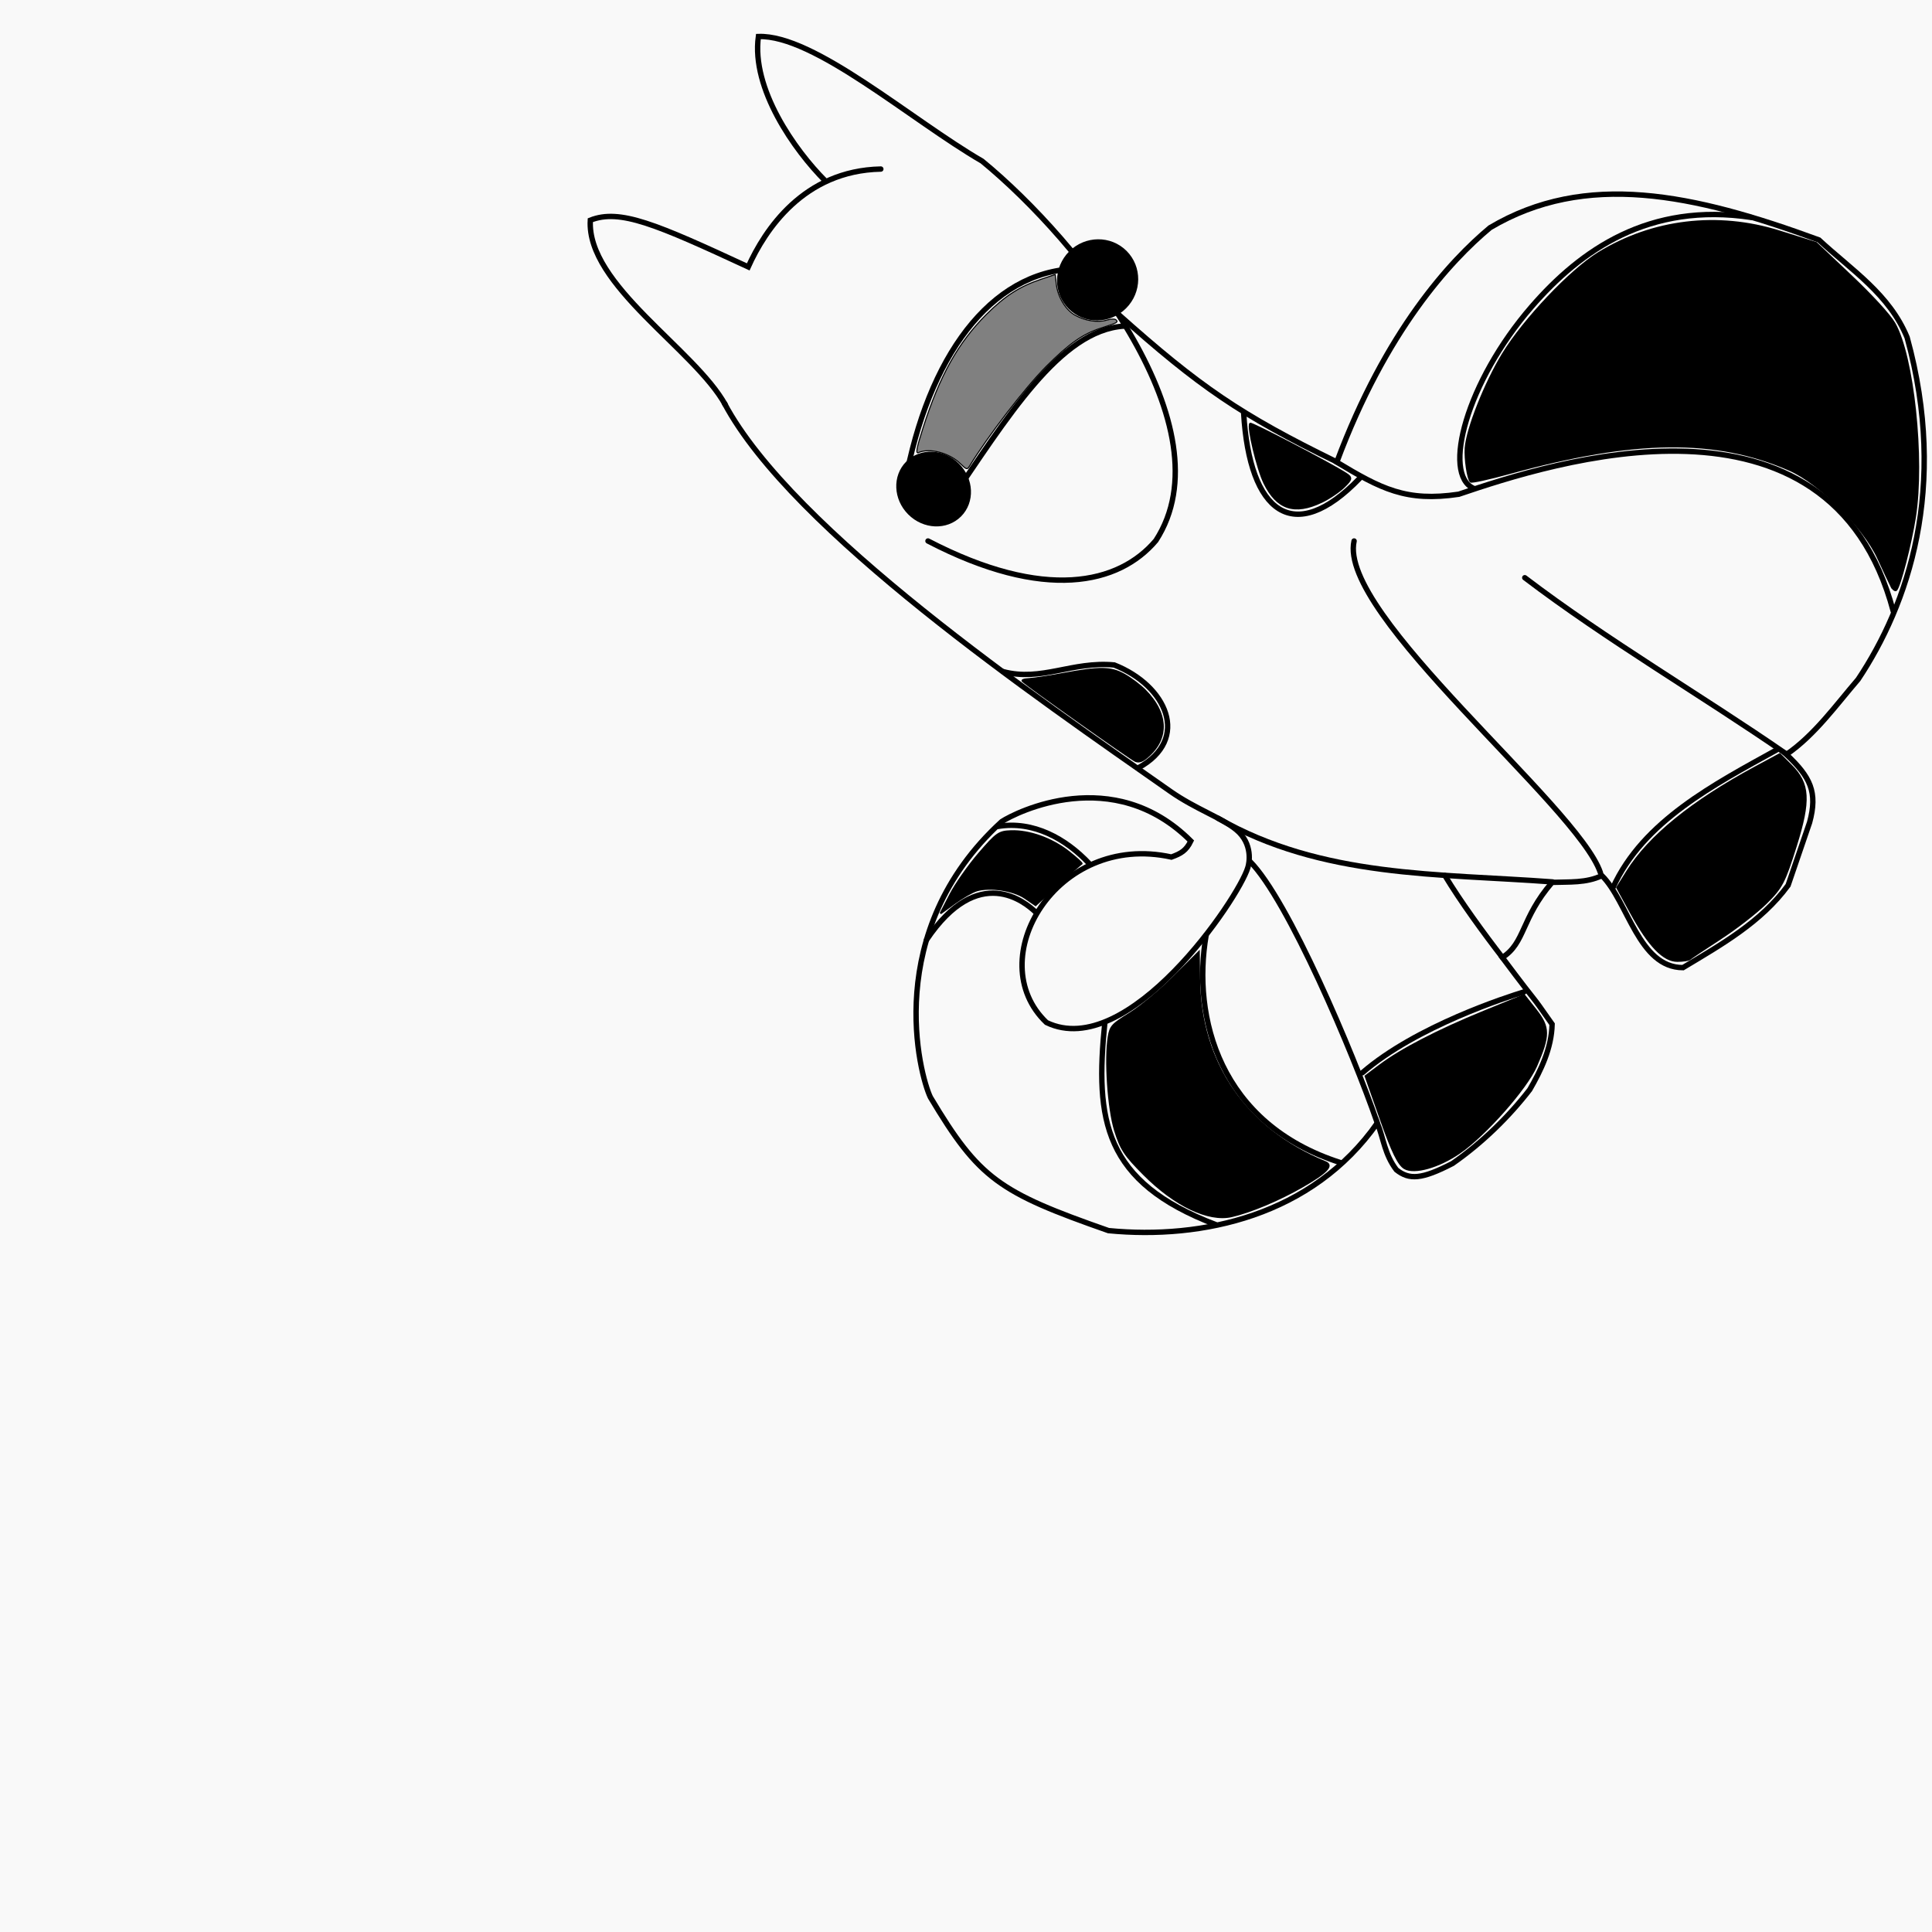 <?xml version="1.0" encoding="UTF-8" standalone="no"?>
<!-- Created with Inkscape (http://www.inkscape.org/) -->

<svg
   width="72"
   height="72"
   viewBox="0 0 72 72"
   version="1.1"
   id="svg1"
   inkscape:version="1.4.2 (ebf0e940, 2025-05-08)"
   sodipodi:docname="Ferret-Small.svg"
   xmlns:inkscape="http://www.inkscape.org/namespaces/inkscape"
   xmlns:sodipodi="http://sodipodi.sourceforge.net/DTD/sodipodi-0.dtd"
   xmlns="http://www.w3.org/2000/svg"
   xmlns:svg="http://www.w3.org/2000/svg">
  <sodipodi:namedview
     id="namedview1"
     pagecolor="#ffffff"
     bordercolor="#000000"
     borderopacity="0.25"
     inkscape:showpageshadow="2"
     inkscape:pageopacity="0.0"
     inkscape:pagecheckerboard="0"
     inkscape:deskcolor="#d1d1d1"
     inkscape:document-units="px"
     inkscape:zoom="3.0769448"
     inkscape:cx="80.274433"
     inkscape:cy="47.774663"
     inkscape:window-width="1440"
     inkscape:window-height="727"
     inkscape:window-x="0"
     inkscape:window-y="25"
     inkscape:window-maximized="0"
     inkscape:current-layer="g256" />
  <defs
     id="defs1" />
  <g
     inkscape:label="Layer 1"
     inkscape:groupmode="layer"
     id="layer1">
    <rect
       style="fill:#f9f9f9;stroke-width:0.498;stroke-linecap:round;stroke-linejoin:round"
       id="rect1"
       width="72"
       height="72"
       x="0"
       y="0" />
    <g
       id="g256"
       inkscape:label="Ferret"
       transform="matrix(0.264,-0.264,0.264,0.264,-103.96,54.972)">
      <path
         style="fill:#000000;fill-opacity:1;stroke:#000000;stroke-width:0.171;stroke-linecap:round;stroke-opacity:1"
         d=""
         id="path284"
         transform="translate(1.374)" />
      <g
         id="g1"
         transform="matrix(1.077,0,0,1.077,-36.885,-15.862)">
        <path
           style="fill:none;fill-opacity:1;stroke:#000000;stroke-width:0.499;stroke-linecap:round;stroke-opacity:1"
           d="m 334.737,174.951 c 1.642,-5.652 -1.242,-16.956 3.254,-20.958 2.703,1.169 4.049,4.57 7.29,13.408 3.499,-1.325 9.93,-2.685 15.1,2.278"
           id="path257"
           sodipodi:nodetypes="cccc" />
        <path
           style="display:inline;fill:none;fill-opacity:1;stroke:#000000;stroke-width:0.499;stroke-linecap:round;stroke-opacity:1"
           d="m 339.935,234.322 c 2.907,10.729 10.832,18.063 17.75,26.096"
           id="path266"
           sodipodi:nodetypes="cc" />
        <path
           style="fill:none;fill-opacity:1;stroke:#000000;stroke-width:0.499;stroke-linecap:round;stroke-opacity:1"
           d="m 355.967,166.833 c 0,-4.056 1.19,-10.918 5.077,-13.863 3.783,3.526 4.538,15.482 6.496,22.827 1.16,11.744 -1.366,33.66 -13.473,36.253 -5.29,0.448 -11.304,-3.296 -14.97,-14.905"
           id="path258"
           sodipodi:nodetypes="ccccc" />
        <path
           style="display:inline;fill:none;fill-opacity:1;stroke:#000000;stroke-width:0.499;stroke-linecap:round;stroke-opacity:1"
           d="m 330.435,264.664 c 2.957,-6.078 8.763,-20.41 8.763,-25.439"
           id="path267"
           sodipodi:nodetypes="cc" />
        <path
           style="fill:none;fill-opacity:1;stroke:#000000;stroke-width:0.499;stroke-linecap:round;stroke-opacity:1"
           d="m 366.029,195.91 c -4.488,-3.938 -13.616,-1.671 -23.349,0.163 -0.991,0.029 -1.607,-0.21 -1.991,-0.615 -0.315,-0.884 -0.288,-1.67 0.005,-2.381 0.249,-0.717 0.887,-1.278 1.563,-1.824 9.789,-6.442 19.341,-7.607 24.912,-1.726"
           id="path259"
           sodipodi:nodetypes="cccccc" />
        <path
           style="display:inline;fill:none;fill-opacity:1;stroke:#000000;stroke-width:0.499;stroke-linecap:round;stroke-opacity:1"
           d="m 349.445,262.111 c 0.354,-2.775 0.929,-6.469 1.606,-9.179"
           id="path268"
           sodipodi:nodetypes="cc"
           inkscape:label="path268" />
        <path
           style="display:inline;fill:none;fill-opacity:1;stroke:#000000;stroke-width:0.499;stroke-linecap:round;stroke-opacity:1"
           d="m 366.425,194.693 c 0.576,10.139 1.414,14.648 4.647,24.067 11.794,-5.387 20.588,-5.748 25.395,-5.311 9.972,2.548 15.524,11.058 20.747,22.352 0.161,4.134 1.061,8.164 -0.609,12.172 -7.152,12.59 -17.5,17.575 -25.616,19.198 -3.149,0.237 -6.492,0.802 -9.627,0.221 0.098,3.052 -0.404,4.53 -2.932,5.975 l -5.533,2.711 c -4.188,0.648 -8.271,-0.491 -12.282,-1.494 -2.898,-2.917 0.717,-7.886 0.719,-11.342 -1.528,-0.537 -2.547,-1.744 -3.707,-2.822 -4.418,0.323 -5.721,2.208 -8.188,1.66 -0.952,6.625 -0.361,3.399 -1.107,7.635 -1.62,1.548 -3.777,2.292 -5.754,2.822 -3.155,0.405 -6.601,0.37 -9.903,-0.221 -3.084,-0.984 -3.915,-1.746 -4.094,-3.264 0.244,-1.784 1.207,-2.881 1.826,-4.315 -10.362,1.812 -19.132,-3.832 -24.675,-10.567 -4.662,-9.685 -5.087,-11.867 -2.932,-20.415 0.75,-2.138 7.625,-14.067 22.739,-13.389 1.549,0.325 11.121,3.493 11.121,13.666 -0.932,0.323 -1.462,0.181 -2.324,-0.221 -5.888,-9.216 -19.242,-5.751 -19.032,2.656 2.76,7.91 20.724,4.461 23.348,3.043 0.358,-0.172 1.917,-1.211 1.722,-3.238 -0.17,-1.765 -1.313,-4.042 -1.804,-6.846 -2.601,-14.832 -7.703,-41.826 -3.791,-54.648"
           id="path260"
           sodipodi:nodetypes="cccccccccccccccccccccccccssc" />
        <path
           style="display:inline;fill:none;fill-opacity:1;stroke:#000000;stroke-width:0.499;stroke-linecap:round;stroke-opacity:1"
           d="m 371.027,218.659 c 1.18,4.765 1.953,7.267 5.918,10.206 8.074,3.977 32.32,16.318 20.802,36.155"
           id="path262"
           sodipodi:nodetypes="ccc" />
        <path
           style="display:inline;fill:none;fill-opacity:1;stroke:#000000;stroke-width:0.499;stroke-linecap:round;stroke-opacity:1"
           d="m 378.3,229.444 c -1.137,-2.994 6.517,-7.44 15.71,-8.095 6.934,-0.494 14.568,0.834 20.266,8.569"
           id="path263"
           sodipodi:nodetypes="csc" />
        <path
           style="fill:none;fill-opacity:1;stroke:#000000;stroke-width:0.499;stroke-linecap:round;stroke-opacity:1"
           d="m 335.46,210.628 c 1.84,3.18 5.205,3.823 7.719,6.848 2.068,4.768 0.175,9.89 -5.168,8.319"
           id="path261"
           sodipodi:nodetypes="ccc" />
        <path
           style="fill:none;fill-opacity:1;stroke:#000000;stroke-width:0.499;stroke-linecap:round;stroke-opacity:1"
           d="m 361.429,262.947 c 2.892,-5.839 -0.294,-34.159 5.593,-37.877"
           id="path264"
           sodipodi:nodetypes="cc" />
        <path
           style="fill:none;fill-opacity:1;stroke:#000000;stroke-width:0.499;stroke-linecap:round;stroke-opacity:1"
           d="m 375.801,238.663 c 1.278,9.418 3.874,19.294 5.587,28.677"
           id="path265"
           sodipodi:nodetypes="cc" />
        <path
           style="fill:none;fill-opacity:1;stroke:#000000;stroke-width:0.499;stroke-linecap:round;stroke-opacity:1"
           d="m 332.715,260.46 c 6.612,0.484 14.528,4.57 15.889,5.296"
           id="path269"
           sodipodi:nodetypes="cc" />
        <path
           style="fill:none;fill-opacity:1;stroke:#000000;stroke-width:0.499;stroke-linecap:round;stroke-opacity:1"
           d="m 361.277,264.747 c 6.331,-2.378 13.438,-0.108 19.735,1.702"
           id="path270"
           sodipodi:nodetypes="cc" />
        <path
           style="fill:none;fill-opacity:1;stroke:#000000;stroke-width:0.499;stroke-linecap:round;stroke-opacity:1"
           d="m 325.402,264.937 c -5.423,-10.485 -0.229,-19.269 6.098,-23.736"
           id="path271"
           sodipodi:nodetypes="cc" />
        <path
           style="fill:none;fill-opacity:1;stroke:#000000;stroke-width:0.499;stroke-linecap:round;stroke-opacity:1"
           d="m 313.153,260.803 c -4.547,-10.144 -1.068,-14.763 5.966,-20.501"
           id="path272"
           sodipodi:nodetypes="cc" />
        <path
           style="fill:none;fill-opacity:1;stroke:#000000;stroke-width:0.499;stroke-linecap:round;stroke-opacity:1"
           d="m 312.854,223.19 c 8.481,-1.659 8.941,4.007 8.977,5.329"
           id="path273"
           sodipodi:nodetypes="cc" />
        <path
           style="fill:none;fill-opacity:1;stroke:#000000;stroke-width:0.499;stroke-linecap:round;stroke-opacity:1"
           d="m 324.955,220.419 c 2.735,1.943 3.663,5.277 3.57,8.429"
           id="path274"
           sodipodi:nodetypes="cc" />
        <path
           style="fill:none;fill-opacity:1;stroke:#000000;stroke-width:0.499;stroke-linecap:round;stroke-opacity:1"
           d="m 368.177,209.439 c -6.158,6.922 -5.524,12.052 3.317,11.89"
           id="path275"
           sodipodi:nodetypes="cc" />
        <ellipse
           style="fill:#000000;fill-opacity:1;stroke:#000000;stroke-width:0.499;stroke-linecap:round;stroke-opacity:1"
           id="path276"
           cx="367.327"
           cy="191.149"
           rx="3.545"
           ry="3.478" />
        <ellipse
           style="fill:#000000;fill-opacity:1;stroke:#000000;stroke-width:0.499;stroke-linecap:round;stroke-opacity:1"
           id="path277"
           cx="342.87"
           cy="194.11"
           rx="3.077"
           ry="3.344" />
        <path
           style="fill:#000000;fill-opacity:1;stroke:#000000;stroke-width:0.171;stroke-linecap:round;stroke-opacity:1"
           d="m 319.978,263.993 c -2.434,-0.657 -5.103,-1.747 -6.616,-2.702 -1.855,-1.171 -3.004,-4.418 -2.998,-8.468 0.004,-2.539 0.133,-3.164 0.985,-4.791 0.965,-1.842 4.016,-5.336 5.722,-6.554 0.802,-0.572 1.037,-0.583 2.92,-0.14 1.126,0.265 3.511,0.484 5.299,0.487 l 3.252,0.005 -1.76,1.803 c -5.461,5.597 -6.801,12.898 -3.719,20.267 0.311,0.744 -0.573,0.77 -3.085,0.092 z"
           id="path278"
           transform="translate(1.374)" />
        <path
           style="fill:#000000;fill-opacity:1;stroke:#000000;stroke-width:0.171;stroke-linecap:round;stroke-opacity:1"
           d="m 323.707,228.178 -2.798,-0.115 -0.221,-1.179 c -0.236,-1.26 -1.543,-3.039 -2.677,-3.646 -0.38,-0.204 -1.407,-0.482 -2.282,-0.618 l -1.59,-0.248 1.889,-0.599 c 1.039,-0.33 3.092,-0.689 4.562,-0.798 2.486,-0.184 2.734,-0.141 3.554,0.624 1.248,1.165 2.193,3.166 2.427,5.14 0.11,0.932 0.14,1.663 0.067,1.624 -0.074,-0.038 -1.393,-0.122 -2.932,-0.185 z"
           id="path279"
           transform="translate(1.374)" />
        <path
           style="fill:#000000;fill-opacity:1;stroke:#000000;stroke-width:0.171;stroke-linecap:round;stroke-opacity:1"
           d="m 332.489,272.076 c -2.316,-0.422 -4.387,-1.582 -4.643,-2.601 -0.158,-0.628 0.28,-1.895 1.633,-4.722 l 1.848,-3.864 1.656,0.237 c 2.439,0.349 6.09,1.511 10.31,3.283 l 3.735,1.568 -0.207,1.747 c -0.239,2.021 -0.784,2.571 -3.656,3.692 -2.105,0.822 -7.844,1.177 -10.676,0.661 z"
           id="path280"
           transform="translate(1.374)" />
        <path
           style="fill:#000000;fill-opacity:1;stroke:#000000;stroke-width:0.171;stroke-linecap:round;stroke-opacity:1"
           d="m 363.604,275.132 c -1.7,-0.361 -3.208,-0.66 -3.349,-0.663 -0.142,-0.003 -0.567,-0.315 -0.945,-0.693 -0.903,-0.903 -0.87,-2.837 0.107,-6.181 l 0.752,-2.575 1.718,-0.398 c 3.728,-0.864 8.81,-0.339 15.2,1.569 l 2.49,0.744 v 1.48 c 0,2.384 -1.032,3.545 -4.983,5.605 -3.127,1.631 -3.632,1.789 -5.666,1.779 -1.228,-0.006 -3.624,-0.307 -5.324,-0.668 z"
           id="path281"
           transform="translate(1.374)" />
        <path
           style="fill:#000000;fill-opacity:1;stroke:#000000;stroke-width:0.171;stroke-linecap:round;stroke-opacity:1"
           d="m 397.899,263.213 c 0.108,-0.331 0.541,-1.529 0.963,-2.662 1.109,-2.979 1.099,-8.759 -0.02,-11.618 -2.705,-6.908 -8.091,-12.176 -18.492,-18.085 -1.748,-0.993 -3.177,-1.908 -3.177,-2.034 0,-0.365 1.119,-1.873 1.879,-2.532 1.343,-1.164 5.562,-2.988 8.612,-3.723 3.638,-0.877 9.928,-1.045 12.868,-0.343 5.728,1.368 10.497,5.118 13.279,10.441 l 1.652,3.16 0.124,4.482 c 0.073,2.66 -0.034,5.067 -0.264,5.921 -0.904,3.357 -6.949,10.834 -11.363,14.054 -1.983,1.447 -5.523,3.539 -5.986,3.539 -0.148,0 -0.182,-0.271 -0.074,-0.601 z"
           id="path282"
           transform="translate(1.374)" />
        <path
           style="fill:#000000;fill-opacity:1;stroke:#000000;stroke-width:0.171;stroke-linecap:round;stroke-opacity:1"
           d="m 366.071,220.378 c -2.614,-0.932 -3.382,-2.458 -2.51,-4.987 0.479,-1.39 2.589,-4.818 2.967,-4.82 0.164,-6.2e-4 2.616,7.799 2.997,9.532 0.15,0.684 0.037,0.771 -0.987,0.758 -0.636,-0.008 -1.746,-0.225 -2.467,-0.483 z"
           id="path283"
           transform="translate(1.374)" />
        <path
           style="fill:#000000;fill-opacity:1;stroke:#000000;stroke-width:0.098;stroke-linecap:round;stroke-opacity:1"
           d="m 337.698,225.682 c -0.434,-0.053 -0.707,-0.22 -0.827,-0.507 -0.172,-0.411 -2.155,-12.04 -2.155,-12.638 0,-0.198 0.209,-0.106 0.662,0.291 0.364,0.32 1.473,1.136 2.464,1.815 2.925,2.003 3.63,2.727 4.024,4.132 0.186,0.662 0.335,1.732 0.332,2.376 -0.015,3.149 -1.724,4.869 -4.5,4.53 z"
           id="path285"
           transform="translate(1.374)" />
        <path
           style="fill:#808080;fill-opacity:1;stroke:#000000;stroke-width:0.098;stroke-linecap:round;stroke-opacity:1"
           d="m 362.969,194.507 c -1.53,-0.782 -3.069,-1.051 -6.023,-1.053 -2.746,-0.002 -8.382,0.73 -11.586,1.504 -0.406,0.098 -0.442,0.038 -0.446,-0.748 -0.007,-1.42 -0.973,-3.082 -2.026,-3.486 -0.276,-0.106 0.188,-0.422 1.962,-1.334 4.523,-2.325 7.859,-3.268 11.546,-3.264 2.444,0.002 4.017,0.345 5.92,1.291 l 1.211,0.602 -0.562,0.706 c -0.742,0.932 -1.076,2.279 -0.808,3.253 0.282,1.021 0.986,1.99 1.743,2.398 0.351,0.189 0.638,0.456 0.638,0.593 0,0.326 -0.067,0.306 -1.57,-0.462 z"
           id="path286"
           transform="translate(1.374)" />
      </g>
    </g>
  </g>
</svg>
